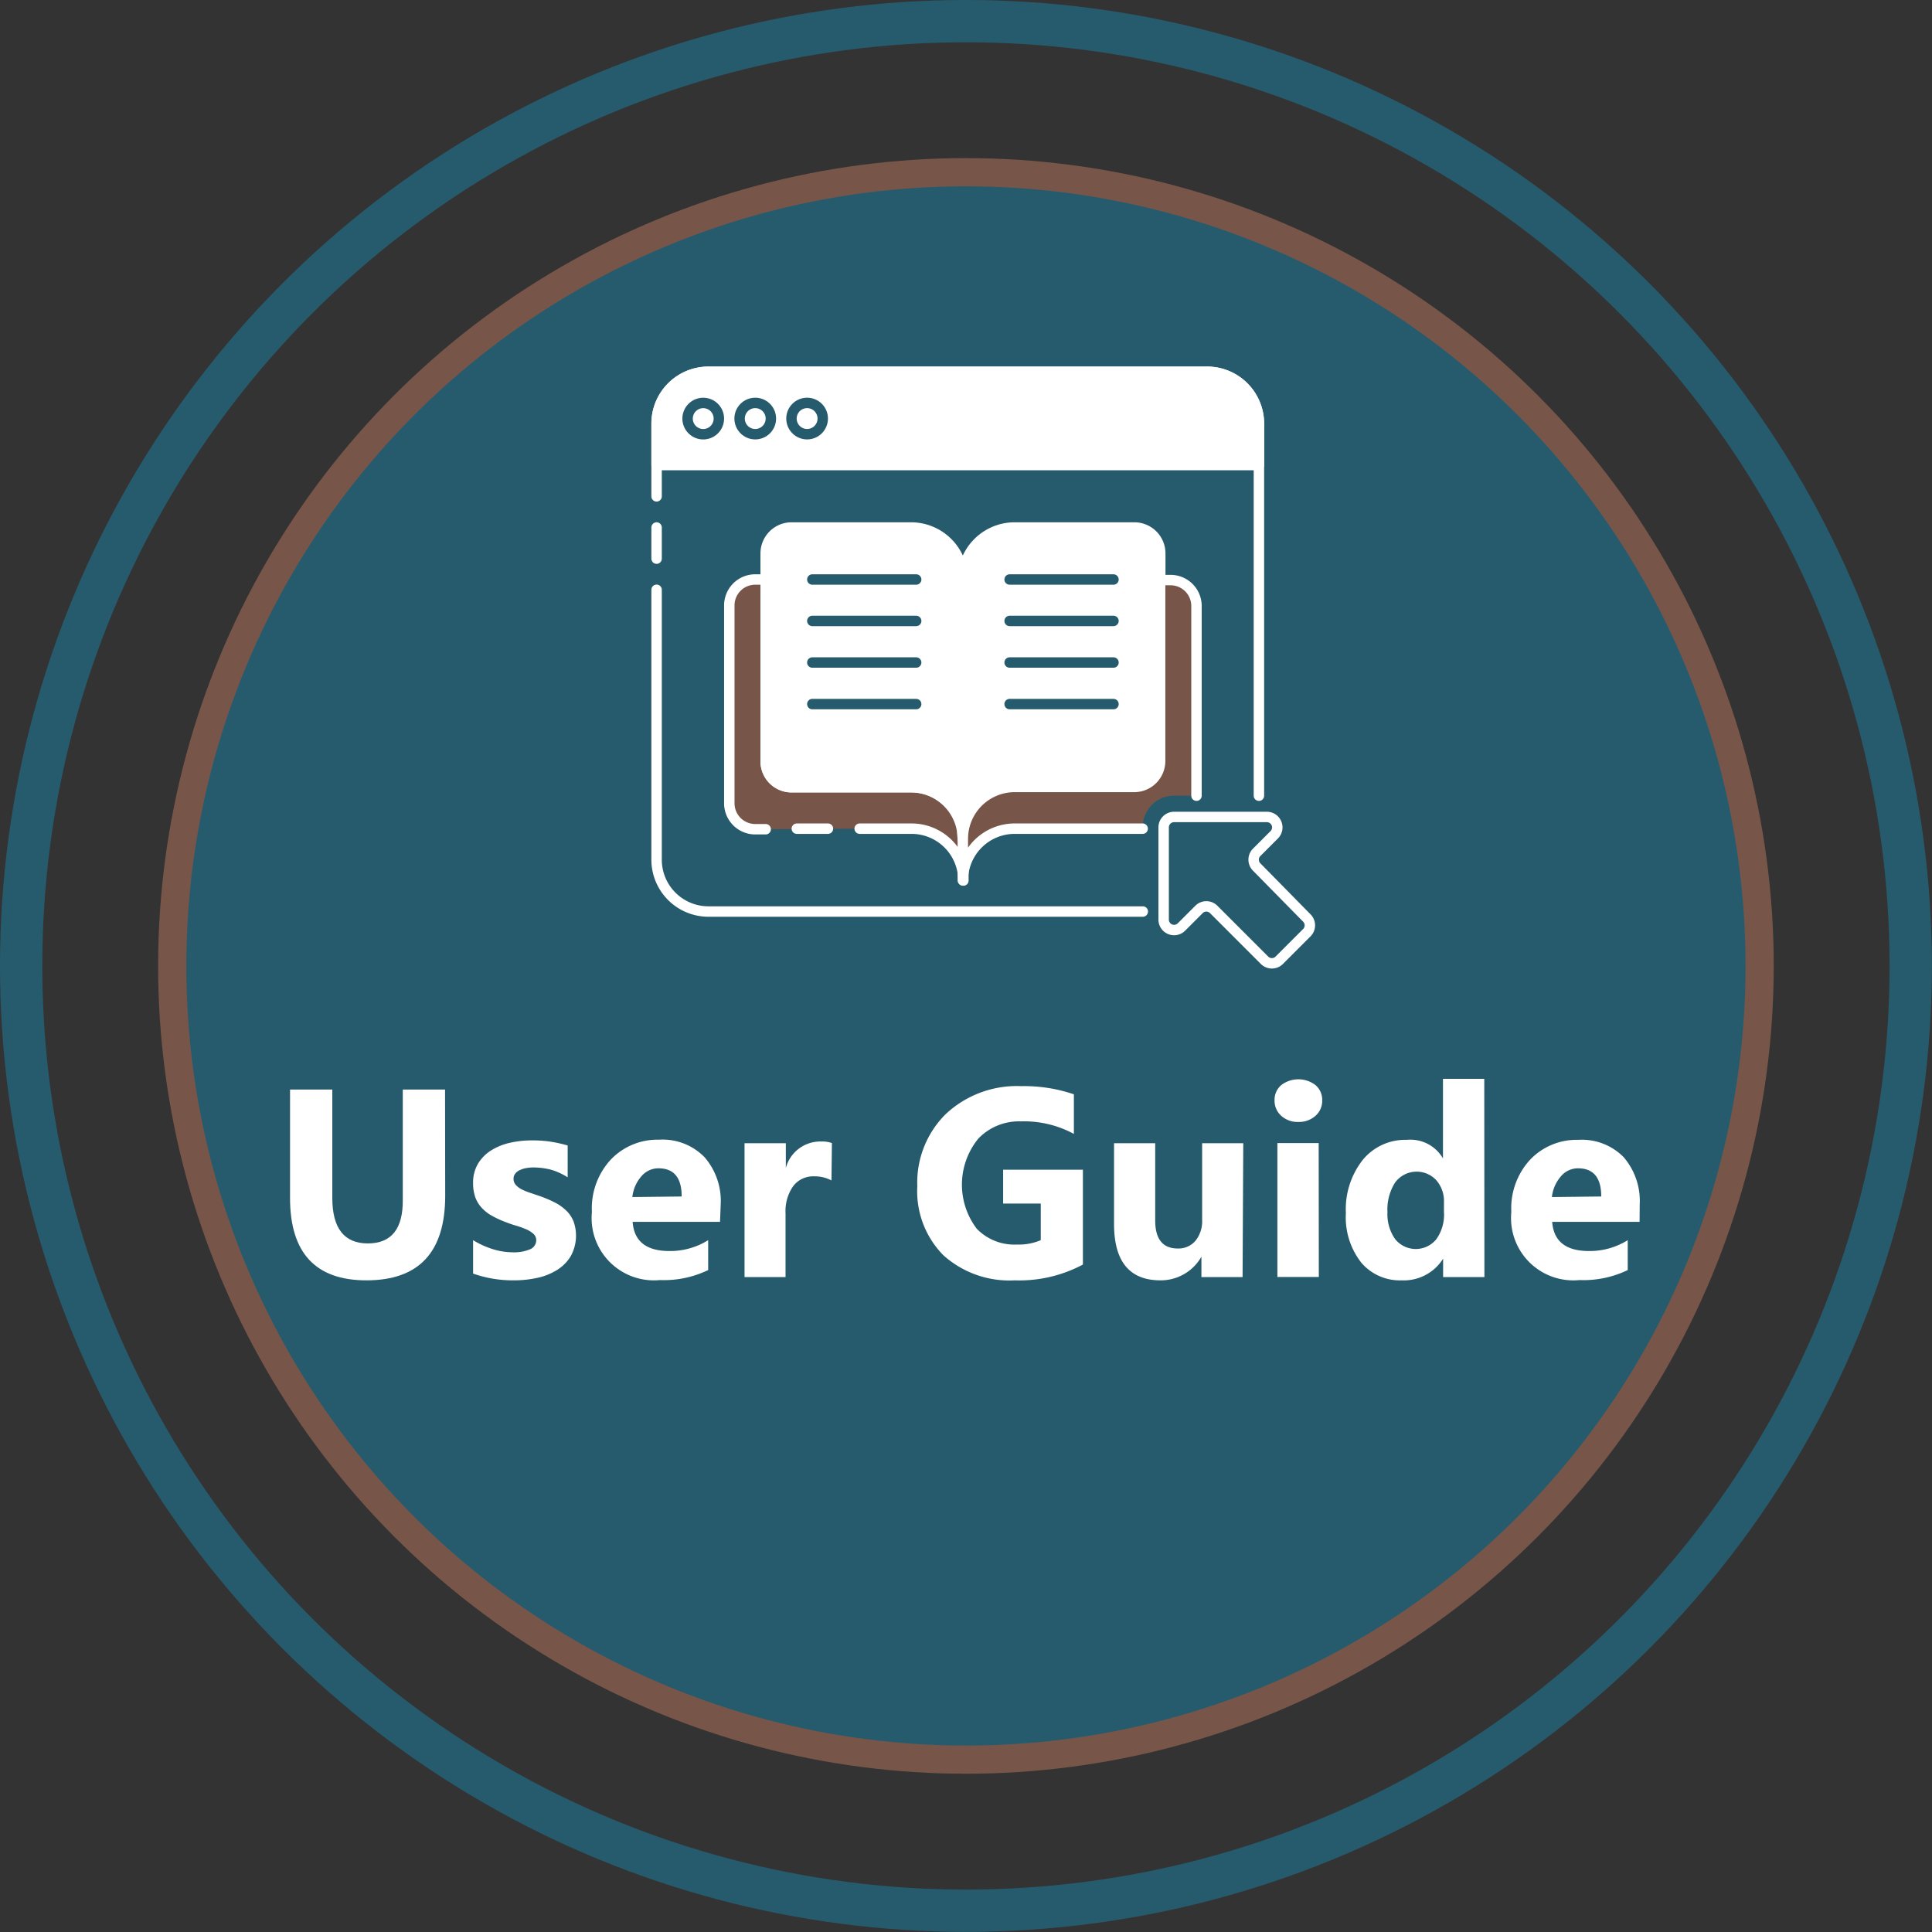 <svg xmlns="http://www.w3.org/2000/svg" viewBox="0 0 137.09 137.09"><rect x="0" y="0" width="137.09" height="137.09" fill="#333333" stroke="none"/><defs><style>.cls-1{fill:#265b6d;stroke:#785549;stroke-width:2px;}.cls-1,.cls-2{stroke-miterlimit:10;}.cls-2,.cls-6{fill:none;}.cls-2,.cls-5{stroke:#265b6d;}.cls-2{stroke-width:3px;}.cls-3,.cls-4,.cls-5{fill:#fff;}.cls-4,.cls-6,.cls-7,.cls-8{stroke:#fff;}.cls-4,.cls-5,.cls-6,.cls-7,.cls-8{stroke-linecap:round;stroke-linejoin:round;stroke-width:0.74px;}.cls-7,.cls-9{fill:#785549;}.cls-8{fill:#70b2e2;}</style></defs><title>bddwc_user_guide</title><g id="Layer_2" data-name="Layer 2"><g id="Layer_1-2" data-name="Layer 1"><circle class="cls-1" cx="68.54" cy="68.54" r="56.32"/><circle class="cls-2" cx="68.54" cy="68.54" r="67.04"/><path class="cls-3" d="M31.59,84.85q0,6-5.59,6-5.42,0-5.42-5.85V77.31h3V85q0,3.23,2.52,3.23t2.48-3.12V77.31h3Z"/><path class="cls-3" d="M33.57,90.37V88a6.15,6.15,0,0,0,1.44.65,4.78,4.78,0,0,0,1.36.21,2.91,2.91,0,0,0,1.23-.21.69.69,0,0,0,.45-.65.6.6,0,0,0-.21-.46,2,2,0,0,0-.52-.32,6.22,6.22,0,0,0-.7-.25c-.25-.07-.5-.16-.73-.25a7,7,0,0,1-1-.46,2.87,2.87,0,0,1-.72-.57,2.22,2.22,0,0,1-.45-.75,3,3,0,0,1-.15-1,2.61,2.61,0,0,1,.35-1.37,2.85,2.85,0,0,1,.93-.94,4.27,4.27,0,0,1,1.33-.54,7,7,0,0,1,1.55-.17A8.7,8.7,0,0,1,39,81a9.91,9.91,0,0,1,1.28.28v2.26A4.58,4.58,0,0,0,39.1,83a5.07,5.07,0,0,0-1.25-.16,2.83,2.83,0,0,0-.54.05,1.76,1.76,0,0,0-.45.15.82.82,0,0,0-.31.25.58.58,0,0,0-.11.35.64.64,0,0,0,.17.45,1.43,1.43,0,0,0,.44.32,4.48,4.48,0,0,0,.6.24l.65.22a8.72,8.72,0,0,1,1.06.45,3.44,3.44,0,0,1,.81.57,2.23,2.23,0,0,1,.52.76,3,3,0,0,1-.19,2.48,2.92,2.92,0,0,1-1,1,4.39,4.39,0,0,1-1.4.55,7.72,7.72,0,0,1-1.65.17A8.47,8.47,0,0,1,33.57,90.37Z"/><path class="cls-3" d="M51.09,86.7h-6.2q.15,2.07,2.61,2.07A5.09,5.09,0,0,0,50.25,88v2.12a7.22,7.22,0,0,1-3.42.71A4.42,4.42,0,0,1,42,86a5.09,5.09,0,0,1,1.37-3.75,4.57,4.57,0,0,1,3.38-1.38A4.15,4.15,0,0,1,50,82.12a4.75,4.75,0,0,1,1.14,3.35Zm-2.72-1.8q0-2-1.65-2a1.58,1.58,0,0,0-1.22.58,2.66,2.66,0,0,0-.63,1.46Z"/><path class="cls-3" d="M59,83.76a2.55,2.55,0,0,0-1.23-.29,1.78,1.78,0,0,0-1.49.7,3.07,3.07,0,0,0-.54,1.91v4.54H52.83v-9.5h2.93v1.76h0A2.53,2.53,0,0,1,58.31,81a1.89,1.89,0,0,1,.72.11Z"/><path class="cls-3" d="M76.84,89.73A9.58,9.58,0,0,1,72,90.85a7,7,0,0,1-5.06-1.78,6.46,6.46,0,0,1-1.85-4.89,6.84,6.84,0,0,1,2-5.11,7.37,7.37,0,0,1,5.38-2,10.91,10.91,0,0,1,3.73.58v2.81a7.42,7.42,0,0,0-3.77-.89,4,4,0,0,0-3,1.21,5.17,5.17,0,0,0-.12,6.41,3.71,3.71,0,0,0,2.84,1.12A4,4,0,0,0,73.85,88v-2.6H71.18V83h5.66Z"/><path class="cls-3" d="M88.17,90.62H85.25V89.17h0a3.32,3.32,0,0,1-2.9,1.68q-3.3,0-3.3-4V81.12h2.92v5.47q0,2,1.6,2a1.58,1.58,0,0,0,1.26-.55,2.22,2.22,0,0,0,.47-1.5V81.12h2.92Z"/><path class="cls-3" d="M92.13,79.61a1.71,1.71,0,0,1-1.22-.44,1.42,1.42,0,0,1-.47-1.08A1.37,1.37,0,0,1,90.91,77a2,2,0,0,1,2.44,0,1.37,1.37,0,0,1,.47,1.08,1.41,1.41,0,0,1-.47,1.09A1.74,1.74,0,0,1,92.13,79.61Zm1.45,11H90.64v-9.5h2.93Z"/><path class="cls-3" d="M105.33,90.62H102.4V89.31h0a3.29,3.29,0,0,1-2.94,1.54,3.59,3.59,0,0,1-2.87-1.26,5.2,5.2,0,0,1-1.09-3.51,5.66,5.66,0,0,1,1.2-3.78,3.9,3.9,0,0,1,3.13-1.42,2.67,2.67,0,0,1,2.56,1.32h0V76.55h2.93ZM102.46,86v-.71a2.25,2.25,0,0,0-.54-1.54A1.9,1.9,0,0,0,99,83.9a3.55,3.55,0,0,0-.55,2.1A3.08,3.08,0,0,0,99,87.93a1.88,1.88,0,0,0,2.92,0A3,3,0,0,0,102.46,86Z"/><path class="cls-3" d="M116.34,86.7h-6.2q.15,2.07,2.61,2.07A5.1,5.1,0,0,0,115.5,88v2.12a7.23,7.23,0,0,1-3.42.71A4.42,4.42,0,0,1,107.24,86a5.08,5.08,0,0,1,1.37-3.75A4.57,4.57,0,0,1,112,80.88a4.15,4.15,0,0,1,3.21,1.23,4.76,4.76,0,0,1,1.14,3.35Zm-2.72-1.8q0-2-1.65-2a1.58,1.58,0,0,0-1.22.58,2.66,2.66,0,0,0-.63,1.46Z"/><g id="Ebook_Bookstore" data-name="Ebook Bookstore"><path class="cls-4" d="M85.64,26.38H50.27a3.68,3.68,0,0,0-3.68,3.68V33H89.33V30.06A3.68,3.68,0,0,0,85.64,26.38Z"/><circle class="cls-5" cx="49.9" cy="29.7" r="1.11" transform="translate(-7.7 37.08) rotate(-38.06)"/><circle class="cls-5" cx="53.59" cy="29.7" r="1.11"/><circle class="cls-5" cx="57.27" cy="29.7" r="1.11"/><path class="cls-6" d="M89.33,56.46V30.06a3.68,3.68,0,0,0-3.68-3.68H50.27a3.68,3.68,0,0,0-3.68,3.68v5.16"/><path class="cls-6" d="M46.59,41.85V61a3.68,3.68,0,0,0,3.68,3.68H81.09"/><line class="cls-6" x1="46.59" y1="39.64" x2="46.59" y2="37.43"/><path class="cls-7" d="M61,58.8h3.68a3.68,3.68,0,0,1,3.68,3.68V59.54a3.68,3.68,0,0,0-3.68-3.68H56.17A1.84,1.84,0,0,1,54.33,54V41.12h-.74A1.84,1.84,0,0,0,51.75,43V57a1.84,1.84,0,0,0,1.84,1.84h.74"/><path class="cls-4" d="M68.25,58.8l.07.74a3.68,3.68,0,0,0-3.68-3.68H56.17A1.84,1.84,0,0,1,54.33,54V39.27a1.84,1.84,0,0,1,1.84-1.84h8.47a3.68,3.68,0,0,1,3.68,3.68V59.54"/><path class="cls-4" d="M68.4,58.8l-.07.74A3.68,3.68,0,0,1,72,55.85h8.47A1.84,1.84,0,0,0,82.33,54V39.27a1.84,1.84,0,0,0-1.84-1.84H72a3.68,3.68,0,0,0-3.68,3.68V59.54"/><line class="cls-5" x1="57.64" y1="41.12" x2="65.01" y2="41.12"/><line class="cls-5" x1="57.64" y1="44.06" x2="65.01" y2="44.06"/><line class="cls-5" x1="57.64" y1="47.01" x2="65.01" y2="47.01"/><line class="cls-5" x1="57.64" y1="49.96" x2="65.01" y2="49.96"/><line class="cls-5" x1="71.64" y1="41.12" x2="79.01" y2="41.12"/><line class="cls-5" x1="71.64" y1="44.06" x2="79.01" y2="44.06"/><line class="cls-5" x1="71.64" y1="47.01" x2="79.01" y2="47.01"/><line class="cls-5" x1="71.64" y1="49.96" x2="79.01" y2="49.96"/><line class="cls-8" x1="56.54" y1="58.8" x2="58.75" y2="58.8"/><path class="cls-6" d="M82.57,58.67v6.59a.74.74,0,0,0,1.26.52l1.27-1.27a.74.74,0,0,1,1,0l3.65,3.65a.74.74,0,0,0,1,0l2-2a.74.74,0,0,0,0-1L89.15,61.5a.74.74,0,0,1,0-1l1.27-1.27a.74.74,0,0,0-.52-1.26H83.3A.74.74,0,0,0,82.57,58.67Z"/><path class="cls-9" d="M81.09,58.67a2.21,2.21,0,0,1,2.21-2.21h1.6V43a1.84,1.84,0,0,0-1.84-1.84h-.74V54a1.84,1.84,0,0,1-1.84,1.84H72a3.68,3.68,0,0,0-3.68,3.68v2.95A3.68,3.68,0,0,1,72,58.8h9.08Z"/><path class="cls-6" d="M84.9,56.46V43a1.84,1.84,0,0,0-1.84-1.84h-.74V54a1.84,1.84,0,0,1-1.84,1.84H72a3.68,3.68,0,0,0-3.68,3.68v2.95A3.68,3.68,0,0,1,72,58.8h9.08"/></g></g></g></svg>